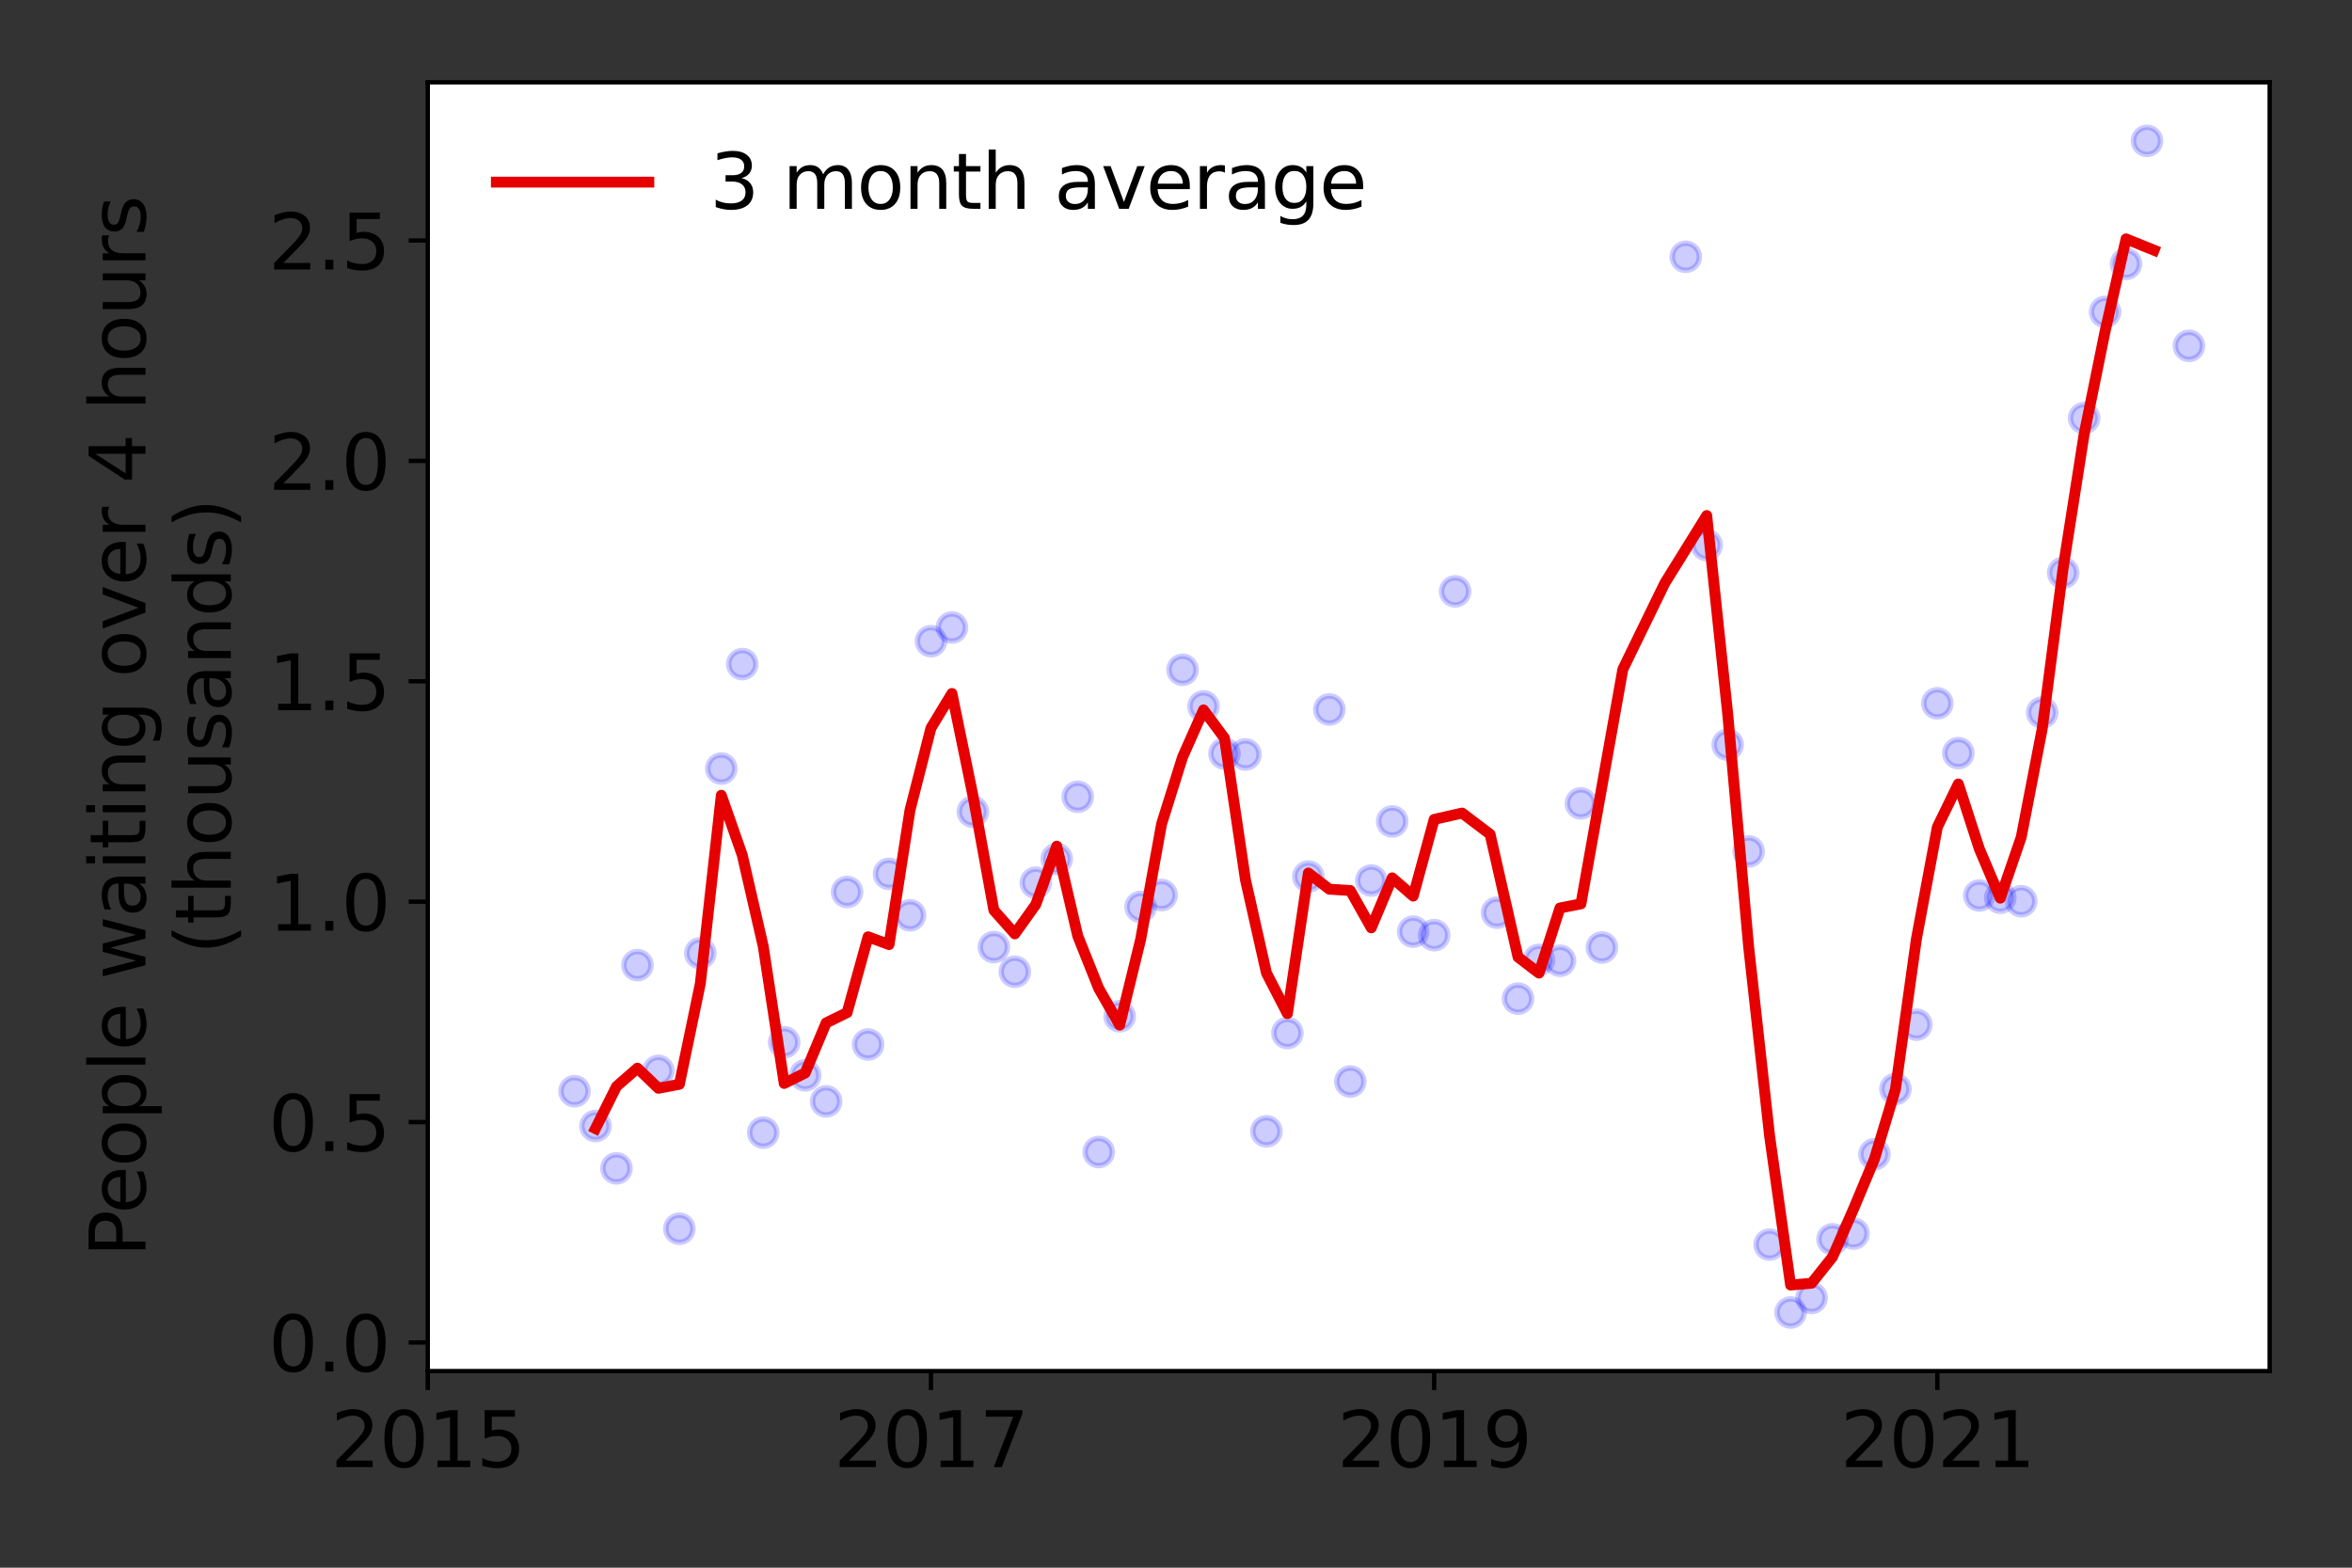 <?xml version="1.0" encoding="utf-8" standalone="no"?>
<!DOCTYPE svg PUBLIC "-//W3C//DTD SVG 1.1//EN"
  "http://www.w3.org/Graphics/SVG/1.1/DTD/svg11.dtd">
<svg height="288pt" version="1.1" viewBox="0 0 432 288" width="432pt" xmlns="http://www.w3.org/2000/svg" xmlns:xlink="http://www.w3.org/1999/xlink">
 <rect x="0" y="0" width="432" height="288" fill="#333333" stroke="none"/>
 <defs>
  <style type="text/css">*{stroke-linecap:butt;stroke-linejoin:round;}</style>
 </defs>
 <g id="figure_1">
  <g id="patch_1">
   <path d="M 0 288 
L 432 288 
L 432 0 
L 0 0 
z
" style="fill:none;"/>
  </g>
  <g id="axes_1">
   <g id="patch_2">
    <path d="M 78.57 251.88 
L 416.88 251.88 
L 416.88 15.12 
L 78.57 15.12 
z
" style="fill:#ffffff;"/>
   </g>
   <g id="matplotlib.axis_1">
    <g id="xtick_1">
     <g id="line2d_1">
      <defs>
       <path d="M 0 0 
L 0 3.5 
" id="m2fea257584" style="stroke:#000000;stroke-width:0.8;"/>
      </defs>
      <g>
       <use style="stroke:#000000;stroke-width:0.8;" x="78.57" xlink:href="#m2fea257584" y="251.88"/>
      </g>
     </g>
     <g id="text_1">
      <!-- 2015 -->
      <g transform="translate(60.755 269.518)scale(0.14 -0.14)">
       <defs>
        <path d="M 1228 531 
L 3431 531 
L 3431 0 
L 469 0 
L 469 531 
Q 828 903 1448 1529 
Q 2069 2156 2228 2338 
Q 2531 2678 2651 2914 
Q 2772 3150 2772 3378 
Q 2772 3750 2511 3984 
Q 2250 4219 1831 4219 
Q 1534 4219 1204 4116 
Q 875 4013 500 3803 
L 500 4441 
Q 881 4594 1212 4672 
Q 1544 4750 1819 4750 
Q 2544 4750 2975 4387 
Q 3406 4025 3406 3419 
Q 3406 3131 3298 2873 
Q 3191 2616 2906 2266 
Q 2828 2175 2409 1742 
Q 1991 1309 1228 531 
z
" id="DejaVuSans-32" transform="scale(0.016)"/>
        <path d="M 2034 4250 
Q 1547 4250 1301 3770 
Q 1056 3291 1056 2328 
Q 1056 1369 1301 889 
Q 1547 409 2034 409 
Q 2525 409 2770 889 
Q 3016 1369 3016 2328 
Q 3016 3291 2770 3770 
Q 2525 4250 2034 4250 
z
M 2034 4750 
Q 2819 4750 3233 4129 
Q 3647 3509 3647 2328 
Q 3647 1150 3233 529 
Q 2819 -91 2034 -91 
Q 1250 -91 836 529 
Q 422 1150 422 2328 
Q 422 3509 836 4129 
Q 1250 4750 2034 4750 
z
" id="DejaVuSans-30" transform="scale(0.016)"/>
        <path d="M 794 531 
L 1825 531 
L 1825 4091 
L 703 3866 
L 703 4441 
L 1819 4666 
L 2450 4666 
L 2450 531 
L 3481 531 
L 3481 0 
L 794 0 
L 794 531 
z
" id="DejaVuSans-31" transform="scale(0.016)"/>
        <path d="M 691 4666 
L 3169 4666 
L 3169 4134 
L 1269 4134 
L 1269 2991 
Q 1406 3038 1543 3061 
Q 1681 3084 1819 3084 
Q 2600 3084 3056 2656 
Q 3513 2228 3513 1497 
Q 3513 744 3044 326 
Q 2575 -91 1722 -91 
Q 1428 -91 1123 -41 
Q 819 9 494 109 
L 494 744 
Q 775 591 1075 516 
Q 1375 441 1709 441 
Q 2250 441 2565 725 
Q 2881 1009 2881 1497 
Q 2881 1984 2565 2268 
Q 2250 2553 1709 2553 
Q 1456 2553 1204 2497 
Q 953 2441 691 2322 
L 691 4666 
z
" id="DejaVuSans-35" transform="scale(0.016)"/>
       </defs>
       <use xlink:href="#DejaVuSans-32"/>
       <use x="63.623" xlink:href="#DejaVuSans-30"/>
       <use x="127.246" xlink:href="#DejaVuSans-31"/>
       <use x="190.869" xlink:href="#DejaVuSans-35"/>
      </g>
     </g>
    </g>
    <g id="xtick_2">
     <g id="line2d_2">
      <g>
       <use style="stroke:#000000;stroke-width:0.8;" x="170.994" xlink:href="#m2fea257584" y="251.88"/>
      </g>
     </g>
     <g id="text_2">
      <!-- 2017 -->
      <g transform="translate(153.179 269.518)scale(0.14 -0.14)">
       <defs>
        <path d="M 525 4666 
L 3525 4666 
L 3525 4397 
L 1831 0 
L 1172 0 
L 2766 4134 
L 525 4134 
L 525 4666 
z
" id="DejaVuSans-37" transform="scale(0.016)"/>
       </defs>
       <use xlink:href="#DejaVuSans-32"/>
       <use x="63.623" xlink:href="#DejaVuSans-30"/>
       <use x="127.246" xlink:href="#DejaVuSans-31"/>
       <use x="190.869" xlink:href="#DejaVuSans-37"/>
      </g>
     </g>
    </g>
    <g id="xtick_3">
     <g id="line2d_3">
      <g>
       <use style="stroke:#000000;stroke-width:0.8;" x="263.418" xlink:href="#m2fea257584" y="251.88"/>
      </g>
     </g>
     <g id="text_3">
      <!-- 2019 -->
      <g transform="translate(245.603 269.518)scale(0.14 -0.14)">
       <defs>
        <path d="M 703 97 
L 703 672 
Q 941 559 1184 500 
Q 1428 441 1663 441 
Q 2288 441 2617 861 
Q 2947 1281 2994 2138 
Q 2813 1869 2534 1725 
Q 2256 1581 1919 1581 
Q 1219 1581 811 2004 
Q 403 2428 403 3163 
Q 403 3881 828 4315 
Q 1253 4750 1959 4750 
Q 2769 4750 3195 4129 
Q 3622 3509 3622 2328 
Q 3622 1225 3098 567 
Q 2575 -91 1691 -91 
Q 1453 -91 1209 -44 
Q 966 3 703 97 
z
M 1959 2075 
Q 2384 2075 2632 2365 
Q 2881 2656 2881 3163 
Q 2881 3666 2632 3958 
Q 2384 4250 1959 4250 
Q 1534 4250 1286 3958 
Q 1038 3666 1038 3163 
Q 1038 2656 1286 2365 
Q 1534 2075 1959 2075 
z
" id="DejaVuSans-39" transform="scale(0.016)"/>
       </defs>
       <use xlink:href="#DejaVuSans-32"/>
       <use x="63.623" xlink:href="#DejaVuSans-30"/>
       <use x="127.246" xlink:href="#DejaVuSans-31"/>
       <use x="190.869" xlink:href="#DejaVuSans-39"/>
      </g>
     </g>
    </g>
    <g id="xtick_4">
     <g id="line2d_4">
      <g>
       <use style="stroke:#000000;stroke-width:0.8;" x="355.842" xlink:href="#m2fea257584" y="251.88"/>
      </g>
     </g>
     <g id="text_4">
      <!-- 2021 -->
      <g transform="translate(338.027 269.518)scale(0.14 -0.14)">
       <use xlink:href="#DejaVuSans-32"/>
       <use x="63.623" xlink:href="#DejaVuSans-30"/>
       <use x="127.246" xlink:href="#DejaVuSans-32"/>
       <use x="190.869" xlink:href="#DejaVuSans-31"/>
      </g>
     </g>
    </g>
   </g>
   <g id="matplotlib.axis_2">
    <g id="ytick_1">
     <g id="line2d_5">
      <defs>
       <path d="M 0 0 
L -3.5 0 
" id="ma3d3e7ed3e" style="stroke:#000000;stroke-width:0.8;"/>
      </defs>
      <g>
       <use style="stroke:#000000;stroke-width:0.8;" x="78.57" xlink:href="#ma3d3e7ed3e" y="246.625"/>
      </g>
     </g>
     <g id="text_5">
      <!-- 0.0 -->
      <g transform="translate(49.306 251.944)scale(0.14 -0.14)">
       <defs>
        <path d="M 684 794 
L 1344 794 
L 1344 0 
L 684 0 
L 684 794 
z
" id="DejaVuSans-2e" transform="scale(0.016)"/>
       </defs>
       <use xlink:href="#DejaVuSans-30"/>
       <use x="63.623" xlink:href="#DejaVuSans-2e"/>
       <use x="95.41" xlink:href="#DejaVuSans-30"/>
      </g>
     </g>
    </g>
    <g id="ytick_2">
     <g id="line2d_6">
      <g>
       <use style="stroke:#000000;stroke-width:0.8;" x="78.57" xlink:href="#ma3d3e7ed3e" y="206.136"/>
      </g>
     </g>
     <g id="text_6">
      <!-- 0.5 -->
      <g transform="translate(49.306 211.455)scale(0.14 -0.14)">
       <use xlink:href="#DejaVuSans-30"/>
       <use x="63.623" xlink:href="#DejaVuSans-2e"/>
       <use x="95.41" xlink:href="#DejaVuSans-35"/>
      </g>
     </g>
    </g>
    <g id="ytick_3">
     <g id="line2d_7">
      <g>
       <use style="stroke:#000000;stroke-width:0.8;" x="78.57" xlink:href="#ma3d3e7ed3e" y="165.648"/>
      </g>
     </g>
     <g id="text_7">
      <!-- 1.0 -->
      <g transform="translate(49.306 170.967)scale(0.14 -0.14)">
       <use xlink:href="#DejaVuSans-31"/>
       <use x="63.623" xlink:href="#DejaVuSans-2e"/>
       <use x="95.41" xlink:href="#DejaVuSans-30"/>
      </g>
     </g>
    </g>
    <g id="ytick_4">
     <g id="line2d_8">
      <g>
       <use style="stroke:#000000;stroke-width:0.8;" x="78.57" xlink:href="#ma3d3e7ed3e" y="125.159"/>
      </g>
     </g>
     <g id="text_8">
      <!-- 1.5 -->
      <g transform="translate(49.306 130.478)scale(0.14 -0.14)">
       <use xlink:href="#DejaVuSans-31"/>
       <use x="63.623" xlink:href="#DejaVuSans-2e"/>
       <use x="95.41" xlink:href="#DejaVuSans-35"/>
      </g>
     </g>
    </g>
    <g id="ytick_5">
     <g id="line2d_9">
      <g>
       <use style="stroke:#000000;stroke-width:0.8;" x="78.57" xlink:href="#ma3d3e7ed3e" y="84.671"/>
      </g>
     </g>
     <g id="text_9">
      <!-- 2.0 -->
      <g transform="translate(49.306 89.99)scale(0.14 -0.14)">
       <use xlink:href="#DejaVuSans-32"/>
       <use x="63.623" xlink:href="#DejaVuSans-2e"/>
       <use x="95.41" xlink:href="#DejaVuSans-30"/>
      </g>
     </g>
    </g>
    <g id="ytick_6">
     <g id="line2d_10">
      <g>
       <use style="stroke:#000000;stroke-width:0.8;" x="78.57" xlink:href="#ma3d3e7ed3e" y="44.183"/>
      </g>
     </g>
     <g id="text_10">
      <!-- 2.5 -->
      <g transform="translate(49.306 49.501)scale(0.14 -0.14)">
       <use xlink:href="#DejaVuSans-32"/>
       <use x="63.623" xlink:href="#DejaVuSans-2e"/>
       <use x="95.41" xlink:href="#DejaVuSans-35"/>
      </g>
     </g>
    </g>
    <g id="text_11">
     <!-- People waiting over 4 hours -->
     <g transform="translate(26.717 230.925)rotate(-90)scale(0.14 -0.14)">
      <defs>
       <path d="M 1259 4147 
L 1259 2394 
L 2053 2394 
Q 2494 2394 2734 2622 
Q 2975 2850 2975 3272 
Q 2975 3691 2734 3919 
Q 2494 4147 2053 4147 
L 1259 4147 
z
M 628 4666 
L 2053 4666 
Q 2838 4666 3239 4311 
Q 3641 3956 3641 3272 
Q 3641 2581 3239 2228 
Q 2838 1875 2053 1875 
L 1259 1875 
L 1259 0 
L 628 0 
L 628 4666 
z
" id="DejaVuSans-50" transform="scale(0.016)"/>
       <path d="M 3597 1894 
L 3597 1613 
L 953 1613 
Q 991 1019 1311 708 
Q 1631 397 2203 397 
Q 2534 397 2845 478 
Q 3156 559 3463 722 
L 3463 178 
Q 3153 47 2828 -22 
Q 2503 -91 2169 -91 
Q 1331 -91 842 396 
Q 353 884 353 1716 
Q 353 2575 817 3079 
Q 1281 3584 2069 3584 
Q 2775 3584 3186 3129 
Q 3597 2675 3597 1894 
z
M 3022 2063 
Q 3016 2534 2758 2815 
Q 2500 3097 2075 3097 
Q 1594 3097 1305 2825 
Q 1016 2553 972 2059 
L 3022 2063 
z
" id="DejaVuSans-65" transform="scale(0.016)"/>
       <path d="M 1959 3097 
Q 1497 3097 1228 2736 
Q 959 2375 959 1747 
Q 959 1119 1226 758 
Q 1494 397 1959 397 
Q 2419 397 2687 759 
Q 2956 1122 2956 1747 
Q 2956 2369 2687 2733 
Q 2419 3097 1959 3097 
z
M 1959 3584 
Q 2709 3584 3137 3096 
Q 3566 2609 3566 1747 
Q 3566 888 3137 398 
Q 2709 -91 1959 -91 
Q 1206 -91 779 398 
Q 353 888 353 1747 
Q 353 2609 779 3096 
Q 1206 3584 1959 3584 
z
" id="DejaVuSans-6f" transform="scale(0.016)"/>
       <path d="M 1159 525 
L 1159 -1331 
L 581 -1331 
L 581 3500 
L 1159 3500 
L 1159 2969 
Q 1341 3281 1617 3432 
Q 1894 3584 2278 3584 
Q 2916 3584 3314 3078 
Q 3713 2572 3713 1747 
Q 3713 922 3314 415 
Q 2916 -91 2278 -91 
Q 1894 -91 1617 61 
Q 1341 213 1159 525 
z
M 3116 1747 
Q 3116 2381 2855 2742 
Q 2594 3103 2138 3103 
Q 1681 3103 1420 2742 
Q 1159 2381 1159 1747 
Q 1159 1113 1420 752 
Q 1681 391 2138 391 
Q 2594 391 2855 752 
Q 3116 1113 3116 1747 
z
" id="DejaVuSans-70" transform="scale(0.016)"/>
       <path d="M 603 4863 
L 1178 4863 
L 1178 0 
L 603 0 
L 603 4863 
z
" id="DejaVuSans-6c" transform="scale(0.016)"/>
       <path id="DejaVuSans-20" transform="scale(0.016)"/>
       <path d="M 269 3500 
L 844 3500 
L 1563 769 
L 2278 3500 
L 2956 3500 
L 3675 769 
L 4391 3500 
L 4966 3500 
L 4050 0 
L 3372 0 
L 2619 2869 
L 1863 0 
L 1184 0 
L 269 3500 
z
" id="DejaVuSans-77" transform="scale(0.016)"/>
       <path d="M 2194 1759 
Q 1497 1759 1228 1600 
Q 959 1441 959 1056 
Q 959 750 1161 570 
Q 1363 391 1709 391 
Q 2188 391 2477 730 
Q 2766 1069 2766 1631 
L 2766 1759 
L 2194 1759 
z
M 3341 1997 
L 3341 0 
L 2766 0 
L 2766 531 
Q 2569 213 2275 61 
Q 1981 -91 1556 -91 
Q 1019 -91 701 211 
Q 384 513 384 1019 
Q 384 1609 779 1909 
Q 1175 2209 1959 2209 
L 2766 2209 
L 2766 2266 
Q 2766 2663 2505 2880 
Q 2244 3097 1772 3097 
Q 1472 3097 1187 3025 
Q 903 2953 641 2809 
L 641 3341 
Q 956 3463 1253 3523 
Q 1550 3584 1831 3584 
Q 2591 3584 2966 3190 
Q 3341 2797 3341 1997 
z
" id="DejaVuSans-61" transform="scale(0.016)"/>
       <path d="M 603 3500 
L 1178 3500 
L 1178 0 
L 603 0 
L 603 3500 
z
M 603 4863 
L 1178 4863 
L 1178 4134 
L 603 4134 
L 603 4863 
z
" id="DejaVuSans-69" transform="scale(0.016)"/>
       <path d="M 1172 4494 
L 1172 3500 
L 2356 3500 
L 2356 3053 
L 1172 3053 
L 1172 1153 
Q 1172 725 1289 603 
Q 1406 481 1766 481 
L 2356 481 
L 2356 0 
L 1766 0 
Q 1100 0 847 248 
Q 594 497 594 1153 
L 594 3053 
L 172 3053 
L 172 3500 
L 594 3500 
L 594 4494 
L 1172 4494 
z
" id="DejaVuSans-74" transform="scale(0.016)"/>
       <path d="M 3513 2113 
L 3513 0 
L 2938 0 
L 2938 2094 
Q 2938 2591 2744 2837 
Q 2550 3084 2163 3084 
Q 1697 3084 1428 2787 
Q 1159 2491 1159 1978 
L 1159 0 
L 581 0 
L 581 3500 
L 1159 3500 
L 1159 2956 
Q 1366 3272 1645 3428 
Q 1925 3584 2291 3584 
Q 2894 3584 3203 3211 
Q 3513 2838 3513 2113 
z
" id="DejaVuSans-6e" transform="scale(0.016)"/>
       <path d="M 2906 1791 
Q 2906 2416 2648 2759 
Q 2391 3103 1925 3103 
Q 1463 3103 1205 2759 
Q 947 2416 947 1791 
Q 947 1169 1205 825 
Q 1463 481 1925 481 
Q 2391 481 2648 825 
Q 2906 1169 2906 1791 
z
M 3481 434 
Q 3481 -459 3084 -895 
Q 2688 -1331 1869 -1331 
Q 1566 -1331 1297 -1286 
Q 1028 -1241 775 -1147 
L 775 -588 
Q 1028 -725 1275 -790 
Q 1522 -856 1778 -856 
Q 2344 -856 2625 -561 
Q 2906 -266 2906 331 
L 2906 616 
Q 2728 306 2450 153 
Q 2172 0 1784 0 
Q 1141 0 747 490 
Q 353 981 353 1791 
Q 353 2603 747 3093 
Q 1141 3584 1784 3584 
Q 2172 3584 2450 3431 
Q 2728 3278 2906 2969 
L 2906 3500 
L 3481 3500 
L 3481 434 
z
" id="DejaVuSans-67" transform="scale(0.016)"/>
       <path d="M 191 3500 
L 800 3500 
L 1894 563 
L 2988 3500 
L 3597 3500 
L 2284 0 
L 1503 0 
L 191 3500 
z
" id="DejaVuSans-76" transform="scale(0.016)"/>
       <path d="M 2631 2963 
Q 2534 3019 2420 3045 
Q 2306 3072 2169 3072 
Q 1681 3072 1420 2755 
Q 1159 2438 1159 1844 
L 1159 0 
L 581 0 
L 581 3500 
L 1159 3500 
L 1159 2956 
Q 1341 3275 1631 3429 
Q 1922 3584 2338 3584 
Q 2397 3584 2469 3576 
Q 2541 3569 2628 3553 
L 2631 2963 
z
" id="DejaVuSans-72" transform="scale(0.016)"/>
       <path d="M 2419 4116 
L 825 1625 
L 2419 1625 
L 2419 4116 
z
M 2253 4666 
L 3047 4666 
L 3047 1625 
L 3713 1625 
L 3713 1100 
L 3047 1100 
L 3047 0 
L 2419 0 
L 2419 1100 
L 313 1100 
L 313 1709 
L 2253 4666 
z
" id="DejaVuSans-34" transform="scale(0.016)"/>
       <path d="M 3513 2113 
L 3513 0 
L 2938 0 
L 2938 2094 
Q 2938 2591 2744 2837 
Q 2550 3084 2163 3084 
Q 1697 3084 1428 2787 
Q 1159 2491 1159 1978 
L 1159 0 
L 581 0 
L 581 4863 
L 1159 4863 
L 1159 2956 
Q 1366 3272 1645 3428 
Q 1925 3584 2291 3584 
Q 2894 3584 3203 3211 
Q 3513 2838 3513 2113 
z
" id="DejaVuSans-68" transform="scale(0.016)"/>
       <path d="M 544 1381 
L 544 3500 
L 1119 3500 
L 1119 1403 
Q 1119 906 1312 657 
Q 1506 409 1894 409 
Q 2359 409 2629 706 
Q 2900 1003 2900 1516 
L 2900 3500 
L 3475 3500 
L 3475 0 
L 2900 0 
L 2900 538 
Q 2691 219 2414 64 
Q 2138 -91 1772 -91 
Q 1169 -91 856 284 
Q 544 659 544 1381 
z
M 1991 3584 
L 1991 3584 
z
" id="DejaVuSans-75" transform="scale(0.016)"/>
       <path d="M 2834 3397 
L 2834 2853 
Q 2591 2978 2328 3040 
Q 2066 3103 1784 3103 
Q 1356 3103 1142 2972 
Q 928 2841 928 2578 
Q 928 2378 1081 2264 
Q 1234 2150 1697 2047 
L 1894 2003 
Q 2506 1872 2764 1633 
Q 3022 1394 3022 966 
Q 3022 478 2636 193 
Q 2250 -91 1575 -91 
Q 1294 -91 989 -36 
Q 684 19 347 128 
L 347 722 
Q 666 556 975 473 
Q 1284 391 1588 391 
Q 1994 391 2212 530 
Q 2431 669 2431 922 
Q 2431 1156 2273 1281 
Q 2116 1406 1581 1522 
L 1381 1569 
Q 847 1681 609 1914 
Q 372 2147 372 2553 
Q 372 3047 722 3315 
Q 1072 3584 1716 3584 
Q 2034 3584 2315 3537 
Q 2597 3491 2834 3397 
z
" id="DejaVuSans-73" transform="scale(0.016)"/>
      </defs>
      <use xlink:href="#DejaVuSans-50"/>
      <use x="56.678" xlink:href="#DejaVuSans-65"/>
      <use x="118.201" xlink:href="#DejaVuSans-6f"/>
      <use x="179.383" xlink:href="#DejaVuSans-70"/>
      <use x="242.859" xlink:href="#DejaVuSans-6c"/>
      <use x="270.643" xlink:href="#DejaVuSans-65"/>
      <use x="332.166" xlink:href="#DejaVuSans-20"/>
      <use x="363.953" xlink:href="#DejaVuSans-77"/>
      <use x="445.74" xlink:href="#DejaVuSans-61"/>
      <use x="507.02" xlink:href="#DejaVuSans-69"/>
      <use x="534.803" xlink:href="#DejaVuSans-74"/>
      <use x="574.012" xlink:href="#DejaVuSans-69"/>
      <use x="601.795" xlink:href="#DejaVuSans-6e"/>
      <use x="665.174" xlink:href="#DejaVuSans-67"/>
      <use x="728.65" xlink:href="#DejaVuSans-20"/>
      <use x="760.438" xlink:href="#DejaVuSans-6f"/>
      <use x="821.619" xlink:href="#DejaVuSans-76"/>
      <use x="880.799" xlink:href="#DejaVuSans-65"/>
      <use x="942.322" xlink:href="#DejaVuSans-72"/>
      <use x="983.436" xlink:href="#DejaVuSans-20"/>
      <use x="1015.223" xlink:href="#DejaVuSans-34"/>
      <use x="1078.846" xlink:href="#DejaVuSans-20"/>
      <use x="1110.633" xlink:href="#DejaVuSans-68"/>
      <use x="1174.012" xlink:href="#DejaVuSans-6f"/>
      <use x="1235.193" xlink:href="#DejaVuSans-75"/>
      <use x="1298.572" xlink:href="#DejaVuSans-72"/>
      <use x="1339.686" xlink:href="#DejaVuSans-73"/>
     </g>
     <!-- (thousands) -->
     <g transform="translate(42.394 175.325)rotate(-90)scale(0.14 -0.14)">
      <defs>
       <path d="M 1984 4856 
Q 1566 4138 1362 3434 
Q 1159 2731 1159 2009 
Q 1159 1288 1364 580 
Q 1569 -128 1984 -844 
L 1484 -844 
Q 1016 -109 783 600 
Q 550 1309 550 2009 
Q 550 2706 781 3412 
Q 1013 4119 1484 4856 
L 1984 4856 
z
" id="DejaVuSans-28" transform="scale(0.016)"/>
       <path d="M 2906 2969 
L 2906 4863 
L 3481 4863 
L 3481 0 
L 2906 0 
L 2906 525 
Q 2725 213 2448 61 
Q 2172 -91 1784 -91 
Q 1150 -91 751 415 
Q 353 922 353 1747 
Q 353 2572 751 3078 
Q 1150 3584 1784 3584 
Q 2172 3584 2448 3432 
Q 2725 3281 2906 2969 
z
M 947 1747 
Q 947 1113 1208 752 
Q 1469 391 1925 391 
Q 2381 391 2643 752 
Q 2906 1113 2906 1747 
Q 2906 2381 2643 2742 
Q 2381 3103 1925 3103 
Q 1469 3103 1208 2742 
Q 947 2381 947 1747 
z
" id="DejaVuSans-64" transform="scale(0.016)"/>
       <path d="M 513 4856 
L 1013 4856 
Q 1481 4119 1714 3412 
Q 1947 2706 1947 2009 
Q 1947 1309 1714 600 
Q 1481 -109 1013 -844 
L 513 -844 
Q 928 -128 1133 580 
Q 1338 1288 1338 2009 
Q 1338 2731 1133 3434 
Q 928 4138 513 4856 
z
" id="DejaVuSans-29" transform="scale(0.016)"/>
      </defs>
      <use xlink:href="#DejaVuSans-28"/>
      <use x="39.014" xlink:href="#DejaVuSans-74"/>
      <use x="78.223" xlink:href="#DejaVuSans-68"/>
      <use x="141.602" xlink:href="#DejaVuSans-6f"/>
      <use x="202.783" xlink:href="#DejaVuSans-75"/>
      <use x="266.162" xlink:href="#DejaVuSans-73"/>
      <use x="318.262" xlink:href="#DejaVuSans-61"/>
      <use x="379.541" xlink:href="#DejaVuSans-6e"/>
      <use x="442.92" xlink:href="#DejaVuSans-64"/>
      <use x="506.396" xlink:href="#DejaVuSans-73"/>
      <use x="558.496" xlink:href="#DejaVuSans-29"/>
     </g>
    </g>
   </g>
   <g id="line2d_11">
    <defs>
     <path d="M 0 2.5 
C 0.663 2.5 1.299 2.237 1.768 1.768 
C 2.237 1.299 2.5 0.663 2.5 0 
C 2.5 -0.663 2.237 -1.299 1.768 -1.768 
C 1.299 -2.237 0.663 -2.5 0 -2.5 
C -0.663 -2.5 -1.299 -2.237 -1.768 -1.768 
C -2.237 -1.299 -2.5 -0.663 -2.5 0 
C -2.5 0.663 -2.237 1.299 -1.768 1.768 
C -1.299 2.237 -0.663 2.5 0 2.5 
z
" id="m85454e1b9d" style="stroke:#0000ff;stroke-opacity:0.2;"/>
    </defs>
    <g clip-path="url(#p5ae9b0c3fa)">
     <use style="fill:#0000ff;fill-opacity:0.2;stroke:#0000ff;stroke-opacity:0.2;" x="402.054" xlink:href="#m85454e1b9d" y="63.536"/>
     <use style="fill:#0000ff;fill-opacity:0.2;stroke:#0000ff;stroke-opacity:0.2;" x="394.352" xlink:href="#m85454e1b9d" y="25.882"/>
     <use style="fill:#0000ff;fill-opacity:0.2;stroke:#0000ff;stroke-opacity:0.2;" x="390.501" xlink:href="#m85454e1b9d" y="48.474"/>
     <use style="fill:#0000ff;fill-opacity:0.2;stroke:#0000ff;stroke-opacity:0.2;" x="386.65" xlink:href="#m85454e1b9d" y="57.301"/>
     <use style="fill:#0000ff;fill-opacity:0.2;stroke:#0000ff;stroke-opacity:0.2;" x="382.799" xlink:href="#m85454e1b9d" y="76.816"/>
     <use style="fill:#0000ff;fill-opacity:0.2;stroke:#0000ff;stroke-opacity:0.2;" x="378.948" xlink:href="#m85454e1b9d" y="105.239"/>
     <use style="fill:#0000ff;fill-opacity:0.2;stroke:#0000ff;stroke-opacity:0.2;" x="375.097" xlink:href="#m85454e1b9d" y="130.909"/>
     <use style="fill:#0000ff;fill-opacity:0.2;stroke:#0000ff;stroke-opacity:0.2;" x="371.246" xlink:href="#m85454e1b9d" y="165.567"/>
     <use style="fill:#0000ff;fill-opacity:0.2;stroke:#0000ff;stroke-opacity:0.2;" x="367.395" xlink:href="#m85454e1b9d" y="164.919"/>
     <use style="fill:#0000ff;fill-opacity:0.2;stroke:#0000ff;stroke-opacity:0.2;" x="363.544" xlink:href="#m85454e1b9d" y="164.514"/>
     <use style="fill:#0000ff;fill-opacity:0.2;stroke:#0000ff;stroke-opacity:0.2;" x="359.693" xlink:href="#m85454e1b9d" y="138.359"/>
     <use style="fill:#0000ff;fill-opacity:0.2;stroke:#0000ff;stroke-opacity:0.2;" x="355.842" xlink:href="#m85454e1b9d" y="129.208"/>
     <use style="fill:#0000ff;fill-opacity:0.2;stroke:#0000ff;stroke-opacity:0.2;" x="351.991" xlink:href="#m85454e1b9d" y="188.24"/>
     <use style="fill:#0000ff;fill-opacity:0.2;stroke:#0000ff;stroke-opacity:0.2;" x="348.14" xlink:href="#m85454e1b9d" y="200.063"/>
     <use style="fill:#0000ff;fill-opacity:0.2;stroke:#0000ff;stroke-opacity:0.2;" x="344.289" xlink:href="#m85454e1b9d" y="212.048"/>
     <use style="fill:#0000ff;fill-opacity:0.2;stroke:#0000ff;stroke-opacity:0.2;" x="340.438" xlink:href="#m85454e1b9d" y="226.623"/>
     <use style="fill:#0000ff;fill-opacity:0.2;stroke:#0000ff;stroke-opacity:0.2;" x="336.587" xlink:href="#m85454e1b9d" y="227.676"/>
     <use style="fill:#0000ff;fill-opacity:0.2;stroke:#0000ff;stroke-opacity:0.2;" x="332.736" xlink:href="#m85454e1b9d" y="238.446"/>
     <use style="fill:#0000ff;fill-opacity:0.2;stroke:#0000ff;stroke-opacity:0.2;" x="328.885" xlink:href="#m85454e1b9d" y="241.118"/>
     <use style="fill:#0000ff;fill-opacity:0.2;stroke:#0000ff;stroke-opacity:0.2;" x="325.034" xlink:href="#m85454e1b9d" y="228.648"/>
     <use style="fill:#0000ff;fill-opacity:0.2;stroke:#0000ff;stroke-opacity:0.2;" x="321.183" xlink:href="#m85454e1b9d" y="156.416"/>
     <use style="fill:#0000ff;fill-opacity:0.2;stroke:#0000ff;stroke-opacity:0.2;" x="317.332" xlink:href="#m85454e1b9d" y="136.82"/>
     <use style="fill:#0000ff;fill-opacity:0.2;stroke:#0000ff;stroke-opacity:0.2;" x="313.481" xlink:href="#m85454e1b9d" y="100.138"/>
     <use style="fill:#0000ff;fill-opacity:0.2;stroke:#0000ff;stroke-opacity:0.2;" x="309.63" xlink:href="#m85454e1b9d" y="47.179"/>
     <use style="fill:#0000ff;fill-opacity:0.2;stroke:#0000ff;stroke-opacity:0.2;" x="294.226" xlink:href="#m85454e1b9d" y="174.069"/>
     <use style="fill:#0000ff;fill-opacity:0.2;stroke:#0000ff;stroke-opacity:0.2;" x="290.375" xlink:href="#m85454e1b9d" y="147.59"/>
     <use style="fill:#0000ff;fill-opacity:0.2;stroke:#0000ff;stroke-opacity:0.2;" x="286.524" xlink:href="#m85454e1b9d" y="176.499"/>
     <use style="fill:#0000ff;fill-opacity:0.2;stroke:#0000ff;stroke-opacity:0.2;" x="282.673" xlink:href="#m85454e1b9d" y="176.337"/>
     <use style="fill:#0000ff;fill-opacity:0.2;stroke:#0000ff;stroke-opacity:0.2;" x="278.822" xlink:href="#m85454e1b9d" y="183.463"/>
     <use style="fill:#0000ff;fill-opacity:0.2;stroke:#0000ff;stroke-opacity:0.2;" x="274.971" xlink:href="#m85454e1b9d" y="167.672"/>
     <use style="fill:#0000ff;fill-opacity:0.2;stroke:#0000ff;stroke-opacity:0.2;" x="267.269" xlink:href="#m85454e1b9d" y="108.64"/>
     <use style="fill:#0000ff;fill-opacity:0.2;stroke:#0000ff;stroke-opacity:0.2;" x="263.418" xlink:href="#m85454e1b9d" y="171.802"/>
     <use style="fill:#0000ff;fill-opacity:0.2;stroke:#0000ff;stroke-opacity:0.2;" x="259.567" xlink:href="#m85454e1b9d" y="171.154"/>
     <use style="fill:#0000ff;fill-opacity:0.2;stroke:#0000ff;stroke-opacity:0.2;" x="255.716" xlink:href="#m85454e1b9d" y="150.91"/>
     <use style="fill:#0000ff;fill-opacity:0.2;stroke:#0000ff;stroke-opacity:0.2;" x="251.865" xlink:href="#m85454e1b9d" y="161.761"/>
     <use style="fill:#0000ff;fill-opacity:0.2;stroke:#0000ff;stroke-opacity:0.2;" x="248.014" xlink:href="#m85454e1b9d" y="198.686"/>
     <use style="fill:#0000ff;fill-opacity:0.2;stroke:#0000ff;stroke-opacity:0.2;" x="244.163" xlink:href="#m85454e1b9d" y="130.342"/>
     <use style="fill:#0000ff;fill-opacity:0.2;stroke:#0000ff;stroke-opacity:0.2;" x="240.312" xlink:href="#m85454e1b9d" y="161.032"/>
     <use style="fill:#0000ff;fill-opacity:0.2;stroke:#0000ff;stroke-opacity:0.2;" x="236.461" xlink:href="#m85454e1b9d" y="189.779"/>
     <use style="fill:#0000ff;fill-opacity:0.2;stroke:#0000ff;stroke-opacity:0.2;" x="232.61" xlink:href="#m85454e1b9d" y="207.837"/>
     <use style="fill:#0000ff;fill-opacity:0.2;stroke:#0000ff;stroke-opacity:0.2;" x="228.759" xlink:href="#m85454e1b9d" y="138.602"/>
     <use style="fill:#0000ff;fill-opacity:0.2;stroke:#0000ff;stroke-opacity:0.2;" x="224.908" xlink:href="#m85454e1b9d" y="138.44"/>
     <use style="fill:#0000ff;fill-opacity:0.2;stroke:#0000ff;stroke-opacity:0.2;" x="221.057" xlink:href="#m85454e1b9d" y="129.775"/>
     <use style="fill:#0000ff;fill-opacity:0.2;stroke:#0000ff;stroke-opacity:0.2;" x="217.206" xlink:href="#m85454e1b9d" y="123.054"/>
     <use style="fill:#0000ff;fill-opacity:0.2;stroke:#0000ff;stroke-opacity:0.2;" x="213.355" xlink:href="#m85454e1b9d" y="164.433"/>
     <use style="fill:#0000ff;fill-opacity:0.2;stroke:#0000ff;stroke-opacity:0.2;" x="209.504" xlink:href="#m85454e1b9d" y="166.62"/>
     <use style="fill:#0000ff;fill-opacity:0.2;stroke:#0000ff;stroke-opacity:0.2;" x="205.653" xlink:href="#m85454e1b9d" y="186.702"/>
     <use style="fill:#0000ff;fill-opacity:0.2;stroke:#0000ff;stroke-opacity:0.2;" x="201.802" xlink:href="#m85454e1b9d" y="211.643"/>
     <use style="fill:#0000ff;fill-opacity:0.2;stroke:#0000ff;stroke-opacity:0.2;" x="197.951" xlink:href="#m85454e1b9d" y="146.375"/>
     <use style="fill:#0000ff;fill-opacity:0.2;stroke:#0000ff;stroke-opacity:0.2;" x="194.1" xlink:href="#m85454e1b9d" y="157.793"/>
     <use style="fill:#0000ff;fill-opacity:0.2;stroke:#0000ff;stroke-opacity:0.2;" x="190.249" xlink:href="#m85454e1b9d" y="162.166"/>
     <use style="fill:#0000ff;fill-opacity:0.2;stroke:#0000ff;stroke-opacity:0.2;" x="186.398" xlink:href="#m85454e1b9d" y="178.523"/>
     <use style="fill:#0000ff;fill-opacity:0.2;stroke:#0000ff;stroke-opacity:0.2;" x="182.547" xlink:href="#m85454e1b9d" y="173.988"/>
     <use style="fill:#0000ff;fill-opacity:0.2;stroke:#0000ff;stroke-opacity:0.2;" x="178.696" xlink:href="#m85454e1b9d" y="149.129"/>
     <use style="fill:#0000ff;fill-opacity:0.2;stroke:#0000ff;stroke-opacity:0.2;" x="174.845" xlink:href="#m85454e1b9d" y="115.28"/>
     <use style="fill:#0000ff;fill-opacity:0.2;stroke:#0000ff;stroke-opacity:0.2;" x="170.994" xlink:href="#m85454e1b9d" y="117.79"/>
     <use style="fill:#0000ff;fill-opacity:0.2;stroke:#0000ff;stroke-opacity:0.2;" x="167.143" xlink:href="#m85454e1b9d" y="168.158"/>
     <use style="fill:#0000ff;fill-opacity:0.2;stroke:#0000ff;stroke-opacity:0.2;" x="163.292" xlink:href="#m85454e1b9d" y="160.546"/>
     <use style="fill:#0000ff;fill-opacity:0.2;stroke:#0000ff;stroke-opacity:0.2;" x="159.441" xlink:href="#m85454e1b9d" y="191.884"/>
     <use style="fill:#0000ff;fill-opacity:0.2;stroke:#0000ff;stroke-opacity:0.2;" x="155.59" xlink:href="#m85454e1b9d" y="163.866"/>
     <use style="fill:#0000ff;fill-opacity:0.2;stroke:#0000ff;stroke-opacity:0.2;" x="151.739" xlink:href="#m85454e1b9d" y="202.33"/>
     <use style="fill:#0000ff;fill-opacity:0.2;stroke:#0000ff;stroke-opacity:0.2;" x="147.888" xlink:href="#m85454e1b9d" y="197.553"/>
     <use style="fill:#0000ff;fill-opacity:0.2;stroke:#0000ff;stroke-opacity:0.2;" x="144.037" xlink:href="#m85454e1b9d" y="191.479"/>
     <use style="fill:#0000ff;fill-opacity:0.2;stroke:#0000ff;stroke-opacity:0.2;" x="140.186" xlink:href="#m85454e1b9d" y="208.08"/>
     <use style="fill:#0000ff;fill-opacity:0.2;stroke:#0000ff;stroke-opacity:0.2;" x="136.335" xlink:href="#m85454e1b9d" y="122.001"/>
     <use style="fill:#0000ff;fill-opacity:0.2;stroke:#0000ff;stroke-opacity:0.2;" x="132.484" xlink:href="#m85454e1b9d" y="141.193"/>
     <use style="fill:#0000ff;fill-opacity:0.2;stroke:#0000ff;stroke-opacity:0.2;" x="128.633" xlink:href="#m85454e1b9d" y="175.122"/>
     <use style="fill:#0000ff;fill-opacity:0.2;stroke:#0000ff;stroke-opacity:0.2;" x="124.782" xlink:href="#m85454e1b9d" y="225.733"/>
     <use style="fill:#0000ff;fill-opacity:0.2;stroke:#0000ff;stroke-opacity:0.2;" x="120.931" xlink:href="#m85454e1b9d" y="196.743"/>
     <use style="fill:#0000ff;fill-opacity:0.2;stroke:#0000ff;stroke-opacity:0.2;" x="117.08" xlink:href="#m85454e1b9d" y="177.308"/>
     <use style="fill:#0000ff;fill-opacity:0.2;stroke:#0000ff;stroke-opacity:0.2;" x="113.229" xlink:href="#m85454e1b9d" y="214.639"/>
     <use style="fill:#0000ff;fill-opacity:0.2;stroke:#0000ff;stroke-opacity:0.2;" x="109.378" xlink:href="#m85454e1b9d" y="206.865"/>
     <use style="fill:#0000ff;fill-opacity:0.2;stroke:#0000ff;stroke-opacity:0.2;" x="105.527" xlink:href="#m85454e1b9d" y="200.468"/>
    </g>
   </g>
   <g id="line2d_12">
    <path clip-path="url(#p5ae9b0c3fa)" d="M 395.635 45.964 
L 390.501 43.886 
L 386.65 60.864 
L 382.799 79.785 
L 378.948 104.321 
L 375.097 133.905 
L 371.246 153.798 
L 367.395 165 
L 363.544 155.931 
L 359.693 144.027 
L 355.842 151.936 
L 351.991 172.504 
L 348.14 200.117 
L 344.289 212.911 
L 340.438 222.116 
L 336.587 230.915 
L 332.736 235.747 
L 328.885 236.071 
L 325.034 208.727 
L 321.183 173.961 
L 317.332 131.125 
L 313.481 94.712 
L 305.779 107.129 
L 298.077 122.946 
L 290.375 166.053 
L 286.524 166.808 
L 282.673 178.766 
L 278.822 175.824 
L 273.687 153.258 
L 268.552 149.371 
L 263.418 150.532 
L 259.567 164.622 
L 255.716 161.275 
L 251.865 170.452 
L 248.014 163.596 
L 244.163 163.353 
L 240.312 160.384 
L 236.461 186.216 
L 232.61 178.739 
L 228.759 161.626 
L 224.908 135.605 
L 221.057 130.423 
L 217.206 139.087 
L 213.355 151.369 
L 209.504 172.585 
L 205.653 188.321 
L 201.802 181.573 
L 197.951 171.937 
L 194.1 155.445 
L 190.249 166.161 
L 186.398 171.559 
L 182.547 167.213 
L 178.696 146.132 
L 174.845 127.4 
L 170.994 133.743 
L 167.143 148.832 
L 163.292 173.53 
L 159.441 172.099 
L 155.59 186.027 
L 151.739 187.916 
L 147.888 197.121 
L 144.037 199.037 
L 140.186 173.853 
L 136.335 157.091 
L 132.484 146.105 
L 128.633 180.682 
L 124.782 199.199 
L 120.931 199.928 
L 117.08 196.23 
L 113.229 199.604 
L 109.378 207.324 
" style="fill:none;stroke:#e60000;stroke-linecap:square;stroke-width:2;"/>
   </g>
   <g id="patch_3">
    <path d="M 78.57 251.88 
L 78.57 15.12 
" style="fill:none;stroke:#000000;stroke-linecap:square;stroke-linejoin:miter;stroke-width:0.8;"/>
   </g>
   <g id="patch_4">
    <path d="M 416.88 251.88 
L 416.88 15.12 
" style="fill:none;stroke:#000000;stroke-linecap:square;stroke-linejoin:miter;stroke-width:0.8;"/>
   </g>
   <g id="patch_5">
    <path d="M 78.57 251.88 
L 416.88 251.88 
" style="fill:none;stroke:#000000;stroke-linecap:square;stroke-linejoin:miter;stroke-width:0.8;"/>
   </g>
   <g id="patch_6">
    <path d="M 78.57 15.12 
L 416.88 15.12 
" style="fill:none;stroke:#000000;stroke-linecap:square;stroke-linejoin:miter;stroke-width:0.8;"/>
   </g>
   <g id="legend_1">
    <g id="line2d_13">
     <path d="M 91.17 33.458 
L 119.17 33.458 
" style="fill:none;stroke:#e60000;stroke-linecap:square;stroke-width:2;"/>
    </g>
    <g id="line2d_14"/>
    <g id="text_12">
     <!-- 3 month average -->
     <g transform="translate(130.37 38.358)scale(0.14 -0.14)">
      <defs>
       <path d="M 2597 2516 
Q 3050 2419 3304 2112 
Q 3559 1806 3559 1356 
Q 3559 666 3084 287 
Q 2609 -91 1734 -91 
Q 1441 -91 1130 -33 
Q 819 25 488 141 
L 488 750 
Q 750 597 1062 519 
Q 1375 441 1716 441 
Q 2309 441 2620 675 
Q 2931 909 2931 1356 
Q 2931 1769 2642 2001 
Q 2353 2234 1838 2234 
L 1294 2234 
L 1294 2753 
L 1863 2753 
Q 2328 2753 2575 2939 
Q 2822 3125 2822 3475 
Q 2822 3834 2567 4026 
Q 2313 4219 1838 4219 
Q 1578 4219 1281 4162 
Q 984 4106 628 3988 
L 628 4550 
Q 988 4650 1302 4700 
Q 1616 4750 1894 4750 
Q 2613 4750 3031 4423 
Q 3450 4097 3450 3541 
Q 3450 3153 3228 2886 
Q 3006 2619 2597 2516 
z
" id="DejaVuSans-33" transform="scale(0.016)"/>
       <path d="M 3328 2828 
Q 3544 3216 3844 3400 
Q 4144 3584 4550 3584 
Q 5097 3584 5394 3201 
Q 5691 2819 5691 2113 
L 5691 0 
L 5113 0 
L 5113 2094 
Q 5113 2597 4934 2840 
Q 4756 3084 4391 3084 
Q 3944 3084 3684 2787 
Q 3425 2491 3425 1978 
L 3425 0 
L 2847 0 
L 2847 2094 
Q 2847 2600 2669 2842 
Q 2491 3084 2119 3084 
Q 1678 3084 1418 2786 
Q 1159 2488 1159 1978 
L 1159 0 
L 581 0 
L 581 3500 
L 1159 3500 
L 1159 2956 
Q 1356 3278 1631 3431 
Q 1906 3584 2284 3584 
Q 2666 3584 2933 3390 
Q 3200 3197 3328 2828 
z
" id="DejaVuSans-6d" transform="scale(0.016)"/>
      </defs>
      <use xlink:href="#DejaVuSans-33"/>
      <use x="63.623" xlink:href="#DejaVuSans-20"/>
      <use x="95.41" xlink:href="#DejaVuSans-6d"/>
      <use x="192.822" xlink:href="#DejaVuSans-6f"/>
      <use x="254.004" xlink:href="#DejaVuSans-6e"/>
      <use x="317.383" xlink:href="#DejaVuSans-74"/>
      <use x="356.592" xlink:href="#DejaVuSans-68"/>
      <use x="419.971" xlink:href="#DejaVuSans-20"/>
      <use x="451.758" xlink:href="#DejaVuSans-61"/>
      <use x="513.037" xlink:href="#DejaVuSans-76"/>
      <use x="572.217" xlink:href="#DejaVuSans-65"/>
      <use x="633.74" xlink:href="#DejaVuSans-72"/>
      <use x="674.854" xlink:href="#DejaVuSans-61"/>
      <use x="736.133" xlink:href="#DejaVuSans-67"/>
      <use x="799.609" xlink:href="#DejaVuSans-65"/>
     </g>
    </g>
   </g>
  </g>
 </g>
 <defs>
  <clipPath id="p5ae9b0c3fa">
   <rect height="236.76" width="338.31" x="78.57" y="15.12"/>
  </clipPath>
 </defs>
</svg>
